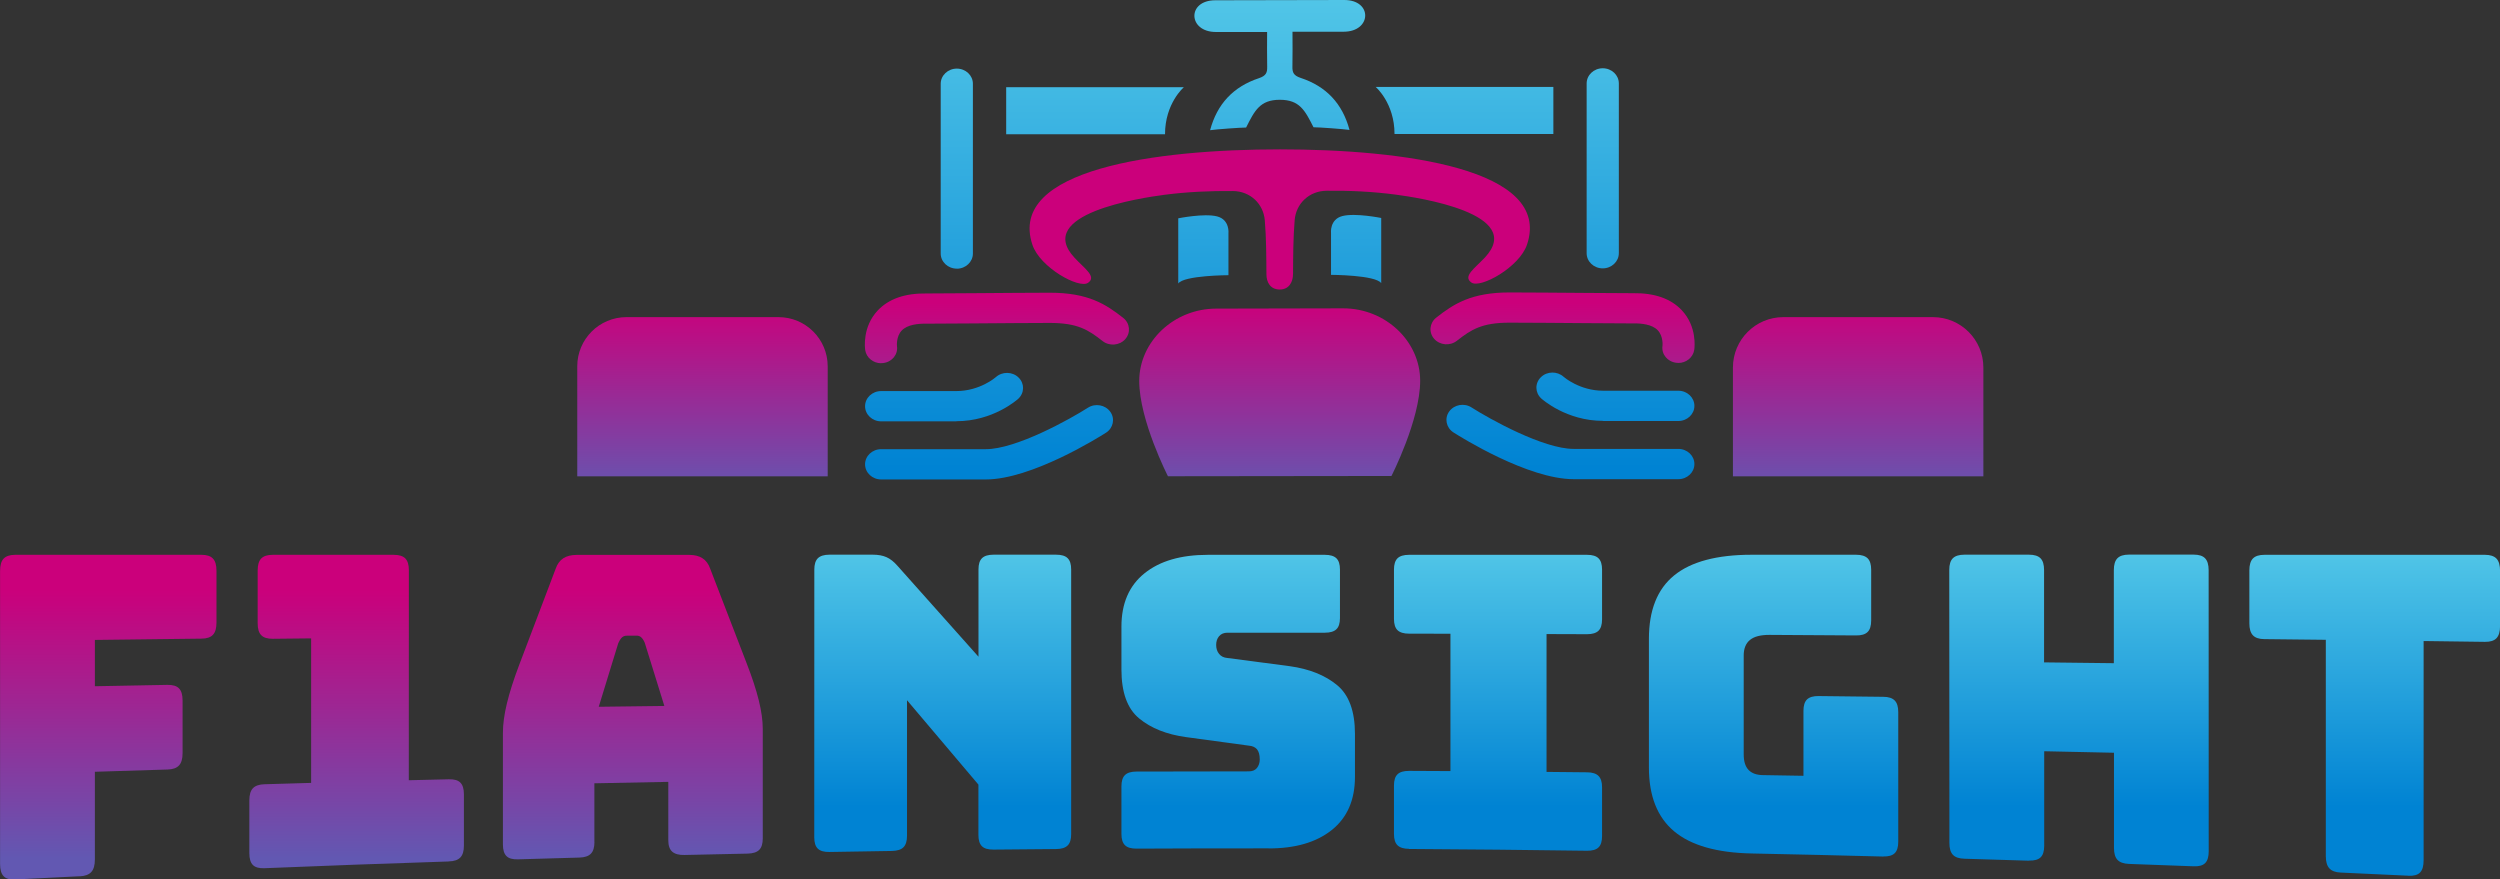 <?xml version="1.0" encoding="UTF-8"?><svg id="a" xmlns="http://www.w3.org/2000/svg" xmlns:xlink="http://www.w3.org/1999/xlink" viewBox="0 0 366.56 128.95"><rect x="0" y="0" width="366.56" height="128.95" fill="#333333" stroke="none"/><defs><linearGradient id="b" x1="272.45" y1="73.02" x2="272.45" y2="44.38" gradientUnits="userSpaceOnUse"><stop offset="0" stop-color="#6258b2"/><stop offset="1" stop-color="#cb007b"/></linearGradient><linearGradient id="c" x1="103" y1="73.02" x2="103" y2="44.38" xlink:href="#b"/><linearGradient id="d" x1="146.18" y1="73.02" x2="146.18" y2="44.38" xlink:href="#b"/><linearGradient id="e" x1="187.64" y1="73.02" x2="187.64" y2="44.38" xlink:href="#b"/><linearGradient id="f" x1="229.1" y1="73.02" x2="229.1" y2="44.38" xlink:href="#b"/><linearGradient id="g" x1="187.64" y1="73.02" x2="187.64" y2="44.38" xlink:href="#b"/><linearGradient id="h" x1="160.55" y1="-2.7" x2="160.55" y2="68.67" gradientUnits="userSpaceOnUse"><stop offset="0" stop-color="#54c8e8"/><stop offset="1" stop-color="#0083d3"/></linearGradient><linearGradient id="i" x1="145.02" y1="-2.7" x2="145.02" y2="68.67" xlink:href="#h"/><linearGradient id="j" x1="138.43" y1="-2.7" x2="138.43" y2="68.67" xlink:href="#h"/><linearGradient id="k" x1="140.29" y1="-2.7" x2="140.29" y2="68.67" xlink:href="#h"/><linearGradient id="l" x1="176.45" y1="-2.7" x2="176.45" y2="68.67" xlink:href="#h"/><linearGradient id="m" x1="214.73" y1="-2.7" x2="214.73" y2="68.67" xlink:href="#h"/><linearGradient id="n" x1="230.26" y1="-2.7" x2="230.26" y2="68.67" xlink:href="#h"/><linearGradient id="o" x1="236.86" y1="-2.7" x2="236.86" y2="68.67" xlink:href="#h"/><linearGradient id="p" x1="235" y1="-2.7" x2="235" y2="68.67" xlink:href="#h"/><linearGradient id="q" x1="187.64" y1="-2.7" x2="187.64" y2="68.67" xlink:href="#h"/><linearGradient id="r" x1="198.84" y1="-2.7" x2="198.84" y2="68.67" xlink:href="#h"/><linearGradient id="s" x1="15.87" y1="125.84" x2="15.87" y2="86.34" gradientUnits="userSpaceOnUse"><stop offset="0" stop-color="#6258b2"/><stop offset="1" stop-color="#cb007b"/></linearGradient><linearGradient id="t" x1="52.31" y1="125.84" x2="52.31" y2="86.34" xlink:href="#s"/><linearGradient id="u" x1="92.8" y1="125.84" x2="92.8" y2="86.34" xlink:href="#s"/><linearGradient id="v" x1="138.24" y1="79.38" x2="138.24" y2="118.25" gradientUnits="userSpaceOnUse"><stop offset="0" stop-color="#54c8e8"/><stop offset="1" stop-color="#0083d3"/></linearGradient><linearGradient id="w" x1="181.56" y1="79.38" x2="181.56" y2="118.25" xlink:href="#v"/><linearGradient id="x" x1="219.65" y1="79.38" x2="219.65" y2="118.25" xlink:href="#v"/><linearGradient id="y" x1="260.06" y1="79.38" x2="260.06" y2="118.25" xlink:href="#v"/><linearGradient id="z" x1="304.84" y1="79.38" x2="304.84" y2="118.25" xlink:href="#v"/><linearGradient id="aa" x1="348.18" y1="79.38" x2="348.18" y2="118.25" xlink:href="#v"/></defs><path d="M140.23,10.23h.12c1.08,0,1.96.88,1.96,1.96v25.62h-4.03V12.18c0-1.08.88-1.96,1.96-1.96Z" fill="#f1f1f1"/><path d="M232.98,10.18h4.03v25.62c0,1.08-.88,1.96-1.96,1.96h-.12c-1.08,0-1.96-.88-1.96-1.96V10.18h0Z" transform="translate(469.99 47.94) rotate(-180)" fill="#f1f1f1"/><path d="M261.47,46.5h21.96c4.07,0,7.38,3.31,7.38,7.38v15.96h-36.72v-15.96c0-4.07,3.31-7.38,7.38-7.38Z" fill="url(#b)"/><path d="M91.85,46.5h22.3c3.98,0,7.21,3.23,7.21,7.21v16.13h-36.72v-16.13c0-3.98,3.23-7.21,7.21-7.21Z" fill="url(#c)"/><path d="M129.2,53.26c-1.16,0-2.17-.81-2.34-1.93-.05-.34-.42-3.4,1.83-5.8,1.61-1.71,4-2.55,7.16-2.5.54,0,3.58-.02,6.79-.04,4.07-.03,8.69-.07,11.3-.07,5.6,0,8.18,1.67,10.75,3.69,1,.79,1.13,2.18.3,3.12-.84.94-2.32,1.06-3.32.28-2.11-1.66-3.68-2.66-7.73-2.66-2.59,0-7.2.04-11.26.07-3.91.03-6.33.05-6.91.04-1.16-.02-2.72.14-3.54.99-.86.89-.71,2.29-.71,2.3.18,1.21-.72,2.32-2.01,2.48-.11.01-.22.02-.32.02Z" fill="url(#d)"/><path d="M196.95,45.21l-18.62.04c-6.23,0-11.29,4.86-11.29,10.61s4.21,13.97,4.21,13.97l32.77-.04s4.21-8.22,4.21-13.97-5.05-10.61-11.29-10.61Z" fill="url(#e)"/><path d="M246.08,53.22c1.16,0,2.17-.81,2.34-1.93.05-.34.42-3.4-1.83-5.8-1.61-1.71-4-2.55-7.16-2.5-.54,0-3.58-.02-6.79-.04-4.07-.03-8.69-.07-11.3-.07-5.6,0-8.18,1.67-10.75,3.69-1,.79-1.13,2.18-.3,3.12.84.94,2.32,1.06,3.32.28,2.11-1.66,3.68-2.66,7.73-2.66,2.59,0,7.2.04,11.26.07,3.91.03,6.33.05,6.91.04,1.16-.02,2.72.14,3.54.99.86.89.71,2.29.71,2.3-.18,1.21.72,2.32,2.01,2.48.11.01.22.02.32.02Z" fill="url(#f)"/><path d="M187.64,21.9c-17.99,0-39.99,2.87-36.26,14,1.12,3.33,6.83,6.48,8.15,5.57,1.31-.91-.48-2.06-1.97-3.67-6.02-6.44,9.76-8.79,13.12-9.23,3.34-.44,6.74-.59,10.11-.56,2.55.03,4.46,1.89,4.66,4.29.22,2.63.22,5.28.24,7.93,0,1.15.57,2.22,1.95,2.22s1.94-1.11,1.95-2.26c.02-2.64.02-5.29.24-7.93.2-2.4,2.11-4.26,4.66-4.29,3.37-.04,6.78.12,10.11.56,3.36.44,19.14,2.79,13.12,9.23-1.5,1.6-3.29,2.76-1.97,3.67,1.31.91,7.03-2.24,8.15-5.57,3.73-11.13-18.27-13.96-36.26-13.96Z" fill="url(#g)"/><path d="M170.82,19.69h-23.29v-6.9h26.05s-2.76,2.35-2.76,6.9Z" fill="url(#h)"/><path d="M144.54,70.3h-15.34c-1.3,0-2.36-.99-2.36-2.22s1.06-2.22,2.36-2.22h15.34c4.46,0,12.33-4.39,14.98-6.08,1.08-.69,2.54-.42,3.27.59.73,1.01.45,2.39-.63,3.08-1.1.7-10.93,6.85-17.63,6.85Z" fill="url(#i)"/><path d="M140.22,61.78h-11.02c-1.3,0-2.36-.99-2.36-2.22s1.06-2.22,2.36-2.22h11.02c3.46,0,5.77-2.02,5.79-2.04.94-.85,2.43-.83,3.33.05.91.88.88,2.28-.05,3.13-.15.13-3.67,3.28-9.07,3.28Z" fill="url(#j)"/><path d="M140.29,39.39c-1.3,0-2.36-.99-2.36-2.22V12.28c0-1.22,1.06-2.22,2.36-2.22s2.36.99,2.36,2.22v24.9c0,1.22-1.06,2.22-2.36,2.22Z" fill="url(#k)"/><path d="M180.12,40.35s-6.55.02-7.36,1.22v-9.56s3.81-.77,5.7-.28,1.66,2.5,1.66,2.5v6.12Z" fill="url(#l)"/><path d="M204.47,19.65c1.49,0,23.29,0,23.29,0v-6.9s-26.05,0-26.05,0c0,0,2.76,2.35,2.76,6.9Z" fill="url(#m)"/><path d="M230.74,70.26h15.34c1.3,0,2.36-.99,2.36-2.22s-1.06-2.22-2.36-2.22h-15.34c-4.46,0-12.33-4.39-14.98-6.08-1.08-.69-2.54-.42-3.27.59-.73,1.01-.45,2.39.63,3.08,1.1.7,10.93,6.85,17.63,6.85Z" fill="url(#n)"/><path d="M235.06,61.73h11.02c1.3,0,2.36-.99,2.36-2.22s-1.06-2.22-2.36-2.22h-11.02c-3.46,0-5.77-2.02-5.79-2.04-.94-.85-2.43-.83-3.33.05-.91.88-.88,2.28.05,3.13.15.13,3.67,3.28,9.07,3.28Z" fill="url(#o)"/><path d="M235,39.35c-1.3,0-2.36-.99-2.36-2.22V12.23c0-1.22,1.06-2.22,2.36-2.22s2.36.99,2.36,2.22v24.9c0,1.22-1.06,2.22-2.36,2.22Z" fill="url(#p)"/><path d="M197.09,0c-1.93,0-16.96.04-18.89.04-4.2,0-4.02,4.65.08,4.65,1.65,0,4.91,0,7.51,0,0,1.82-.03,3.47.01,5.12.02.86-.19,1.31-1.2,1.65-3.77,1.25-6.14,3.78-7.17,7.63.98-.14,4.45-.39,5.28-.39,1.24-2.47,2.03-4.07,4.94-4.07s3.69,1.56,4.94,4.03c.83,0,4.3.25,5.28.39-1.03-3.85-3.4-6.39-7.17-7.63-1.02-.34-1.22-.79-1.2-1.65.04-1.65.01-3.29.01-5.12,2.6,0,5.86,0,7.51,0,4.1,0,4.28-4.65.08-4.65Z" fill="url(#q)"/><path d="M195.16,40.3s6.55.02,7.36,1.22v-9.56s-3.81-.77-5.7-.28-1.66,2.5-1.66,2.5v6.12Z" fill="url(#r)"/><path d="M11.7,128.48c-3.16.15-6.33.31-9.49.47-.78.04-1.34-.12-1.68-.48-.35-.36-.52-.96-.52-1.8,0-14.31,0-28.63,0-42.94,0-.84.17-1.45.52-1.82.35-.37.91-.56,1.69-.56h27.32c.78,0,1.34.18,1.68.55.35.36.52.95.52,1.77,0,2.55,0,5.1,0,7.64,0,.81-.17,1.4-.52,1.77-.35.37-.91.56-1.69.56-5.21.06-10.41.12-15.62.19,0,2.26,0,4.53,0,6.79,3.55-.07,7.11-.14,10.66-.2.78-.01,1.34.16,1.68.52.35.36.52.95.52,1.76,0,2.58,0,5.16,0,7.74,0,.82-.17,1.41-.52,1.79-.35.38-.91.58-1.68.6-3.55.11-7.11.22-10.66.33,0,4.29,0,8.58,0,12.87,0,.83-.17,1.44-.52,1.82-.35.39-.91.6-1.68.64Z" fill="url(#s)"/><path d="M65.84,126.31c-9.03.29-18.05.62-27.08.99-.78.03-1.34-.13-1.68-.47-.35-.35-.52-.93-.52-1.74,0-2.58,0-5.16,0-7.74,0-.81.17-1.4.52-1.77.35-.37.91-.57,1.68-.59,2.29-.07,4.57-.13,6.86-.2,0-7.06,0-14.13,0-21.19-1.88.02-3.76.04-5.64.06-.78,0-1.34-.17-1.68-.53-.35-.36-.52-.94-.52-1.75,0-2.58,0-5.15,0-7.73,0-.81.17-1.4.52-1.76.35-.36.91-.54,1.68-.54h17.77c.78,0,1.34.18,1.68.53.35.36.52.93.52,1.72,0,10.27,0,20.53-.01,30.8,1.96-.05,3.92-.1,5.88-.14.78-.02,1.34.14,1.68.49.35.35.52.91.52,1.7,0,2.51,0,5.03,0,7.54,0,.79-.17,1.37-.52,1.73-.35.37-.91.56-1.69.58Z" fill="url(#t)"/><path d="M87.16,123.46c0,.78-.17,1.35-.52,1.71-.35.36-.91.55-1.69.57-3,.08-6,.17-9.01.26-.78.02-1.34-.13-1.68-.48-.35-.34-.52-.91-.52-1.69,0-5.46,0-10.93,0-16.39,0-1.24.19-2.67.58-4.29.39-1.62.99-3.51,1.81-5.67,1.78-4.71,3.56-9.4,5.34-14.08.24-.7.62-1.22,1.13-1.55.51-.33,1.17-.49,1.99-.49h16.48c.78,0,1.42.16,1.93.49.51.33.89.83,1.13,1.53,1.77,4.61,3.55,9.21,5.32,13.8.82,2.1,1.42,3.94,1.81,5.52.39,1.58.58,2.97.58,4.19,0,5.35,0,10.7,0,16.04,0,.77-.17,1.33-.52,1.68-.35.35-.91.53-1.69.55-3.08.06-6.17.13-9.25.2-.82.02-1.42-.14-1.81-.48-.39-.34-.58-.89-.58-1.67,0-2.86,0-5.71,0-8.57-3.61.06-7.23.13-10.84.21,0,2.87,0,5.75,0,8.62ZM90.67,94.25c-.96,3.12-1.92,6.25-2.88,9.38,3.21-.04,6.41-.08,9.62-.12-.96-3.09-1.92-6.18-2.88-9.28-.16-.37-.34-.63-.52-.79-.18-.16-.4-.24-.64-.24-.51,0-1.02,0-1.53.01-.24,0-.46.09-.64.25-.18.17-.36.43-.52.8Z" fill="url(#u)"/><path d="M130.79,124.77c-3.06.04-6.13.09-9.19.15-.78.01-1.34-.15-1.69-.49-.35-.34-.52-.89-.52-1.66,0-13.08,0-26.17.01-39.25,0-.77.17-1.32.52-1.67.35-.34.91-.52,1.69-.52h6.37c.78,0,1.44.12,1.99.36.55.24,1.09.66,1.62,1.27,3.96,4.46,7.92,8.9,11.88,13.33,0-4.27,0-8.53,0-12.8,0-.76.17-1.31.52-1.65.35-.34.91-.51,1.68-.51h9.19c.78,0,1.34.17,1.68.51.35.34.52.89.52,1.65,0,12.94,0,25.88,0,38.83,0,.76-.17,1.31-.52,1.65-.35.34-.91.52-1.69.52-3.06.02-6.13.05-9.19.08-.78,0-1.34-.15-1.68-.49-.35-.34-.52-.89-.52-1.65,0-2.46,0-4.93,0-7.39-3.49-4.12-6.98-8.24-10.47-12.37,0,6.63,0,13.26,0,19.89,0,.76-.17,1.32-.52,1.67-.35.35-.91.52-1.69.54Z" fill="url(#v)"/><path d="M186,124.39c-6.46,0-12.91,0-19.37.04-.78,0-1.34-.16-1.68-.5-.35-.34-.52-.89-.52-1.64,0-2.33,0-4.67,0-7,0-.76.17-1.31.52-1.65.35-.34.91-.51,1.68-.51,5.49-.02,10.99-.03,16.48-.03.53,0,.93-.17,1.2-.51.26-.34.4-.75.4-1.23,0-.68-.14-1.17-.4-1.49-.27-.32-.67-.5-1.2-.54-3.06-.42-6.13-.83-9.19-1.25-2.86-.39-5.16-1.31-6.89-2.74-1.74-1.43-2.6-3.82-2.6-7.18,0-2.09,0-4.19,0-6.28,0-3.39,1.12-6,3.37-7.81,2.25-1.82,5.35-2.72,9.31-2.72h17.15c.78,0,1.34.17,1.69.51.35.34.52.89.52,1.64,0,2.37,0,4.75,0,7.12,0,.76-.17,1.31-.52,1.64-.35.34-.91.51-1.69.51-4.76,0-9.52,0-14.28,0-.53,0-.94.17-1.23.51-.29.34-.43.77-.43,1.29,0,.52.14.96.43,1.31.29.36.69.56,1.23.6,3.04.4,6.09.8,9.13,1.2,2.86.4,5.17,1.32,6.92,2.76,1.76,1.44,2.64,3.84,2.64,7.18,0,2.09,0,4.19,0,6.28,0,3.39-1.13,5.99-3.4,7.8-2.27,1.81-5.36,2.71-9.29,2.7Z" fill="url(#w)"/><path d="M206.6,124.46c-.78,0-1.34-.18-1.69-.52-.35-.34-.52-.89-.52-1.65,0-2.37,0-4.75,0-7.12,0-.76.17-1.31.52-1.64.35-.34.91-.5,1.69-.5,2.02,0,4.04.02,6.07.03,0-6.71,0-13.43,0-20.14-2.02,0-4.04,0-6.07-.01-.78,0-1.34-.17-1.69-.51-.35-.34-.52-.89-.52-1.65,0-2.41,0-4.83,0-7.24,0-.76.17-1.31.52-1.65.35-.34.91-.51,1.69-.51h26.1c.78,0,1.34.17,1.68.51.35.34.52.89.52,1.66,0,2.43,0,4.86,0,7.3,0,.76-.17,1.32-.52,1.66-.35.34-.91.51-1.68.51-1.98,0-3.96-.01-5.94-.02,0,6.74,0,13.47,0,20.21,1.98.02,3.96.04,5.94.06.78,0,1.34.19,1.68.53.35.35.52.9.52,1.66,0,2.39,0,4.78,0,7.17,0,.76-.17,1.32-.52,1.65-.35.34-.91.5-1.68.49-8.7-.12-17.4-.21-26.11-.26Z" fill="url(#x)"/><path d="M276.15,125.59c-6.43-.17-12.87-.32-19.3-.45-5.11-.1-8.9-1.18-11.37-3.24-2.47-2.06-3.71-5.18-3.71-9.37,0-6.29,0-12.57,0-18.86,0-4.19,1.23-7.29,3.7-9.3,2.47-2.01,6.26-3.03,11.36-3.03h15.32c.78,0,1.34.18,1.69.52.35.35.52.91.52,1.69,0,2.48,0,4.95,0,7.43,0,.78-.17,1.34-.52,1.68-.35.35-.91.52-1.69.51-4.25-.03-8.5-.05-12.74-.08-1.27,0-2.21.24-2.82.74-.61.5-.92,1.26-.92,2.27,0,4.84,0,9.69,0,14.53,0,1.01.24,1.77.71,2.26.47.49,1.17.75,2.11.76,1.98.03,3.96.06,5.94.1,0-3.17,0-6.35,0-9.52,0-.77.17-1.33.52-1.67.35-.34.91-.51,1.68-.5,3.17.03,6.33.07,9.5.11.78,0,1.34.19,1.68.54.35.35.52.92.52,1.7,0,6.34,0,12.67,0,19.01,0,.78-.17,1.34-.52,1.68-.35.34-.91.5-1.68.48Z" fill="url(#y)"/><path d="M297.53,126.2c-3.17-.1-6.33-.2-9.5-.29-.78-.02-1.34-.21-1.68-.57-.35-.36-.52-.93-.52-1.72,0-13.35-.01-26.7-.02-40.06,0-.78.17-1.35.52-1.7.35-.35.91-.53,1.68-.53h9.5c.78,0,1.34.18,1.68.53.35.35.52.93.52,1.72,0,4.51,0,9.03,0,13.54,3.41.04,6.82.08,10.23.12,0-4.55,0-9.1,0-13.65,0-.8.17-1.37.52-1.73.35-.36.91-.54,1.68-.54h9.5c.78,0,1.34.18,1.68.54.35.36.52.94.52,1.75,0,13.74,0,27.48.01,41.21,0,.81-.17,1.38-.52,1.73-.35.35-.91.5-1.68.47-3.16-.12-6.33-.24-9.49-.35-.78-.03-1.34-.23-1.68-.59-.35-.37-.52-.95-.52-1.75,0-4.65,0-9.31,0-13.96-3.41-.08-6.82-.15-10.23-.22,0,4.62,0,9.24,0,13.85,0,.79-.17,1.36-.52,1.7-.35.34-.91.5-1.68.48Z" fill="url(#z)"/><path d="M353.14,128.4c-3.31-.16-6.61-.31-9.92-.46-.78-.03-1.34-.24-1.68-.62-.35-.38-.52-.98-.52-1.8,0-10.57,0-21.14,0-31.71-3-.04-6-.07-9.01-.1-.78,0-1.34-.2-1.68-.56-.35-.37-.52-.95-.52-1.76,0-2.58,0-5.16,0-7.74,0-.81.17-1.4.52-1.76.35-.36.91-.54,1.68-.54h32.35c.78,0,1.34.19,1.69.56.35.37.52.98.52,1.82v8.02c0,.84-.17,1.45-.52,1.82-.35.37-.91.55-1.69.54-3-.04-6-.08-9-.12,0,10.72,0,21.44,0,32.16,0,.83-.17,1.42-.52,1.78-.35.36-.91.51-1.68.48Z" fill="url(#aa)"/></svg>